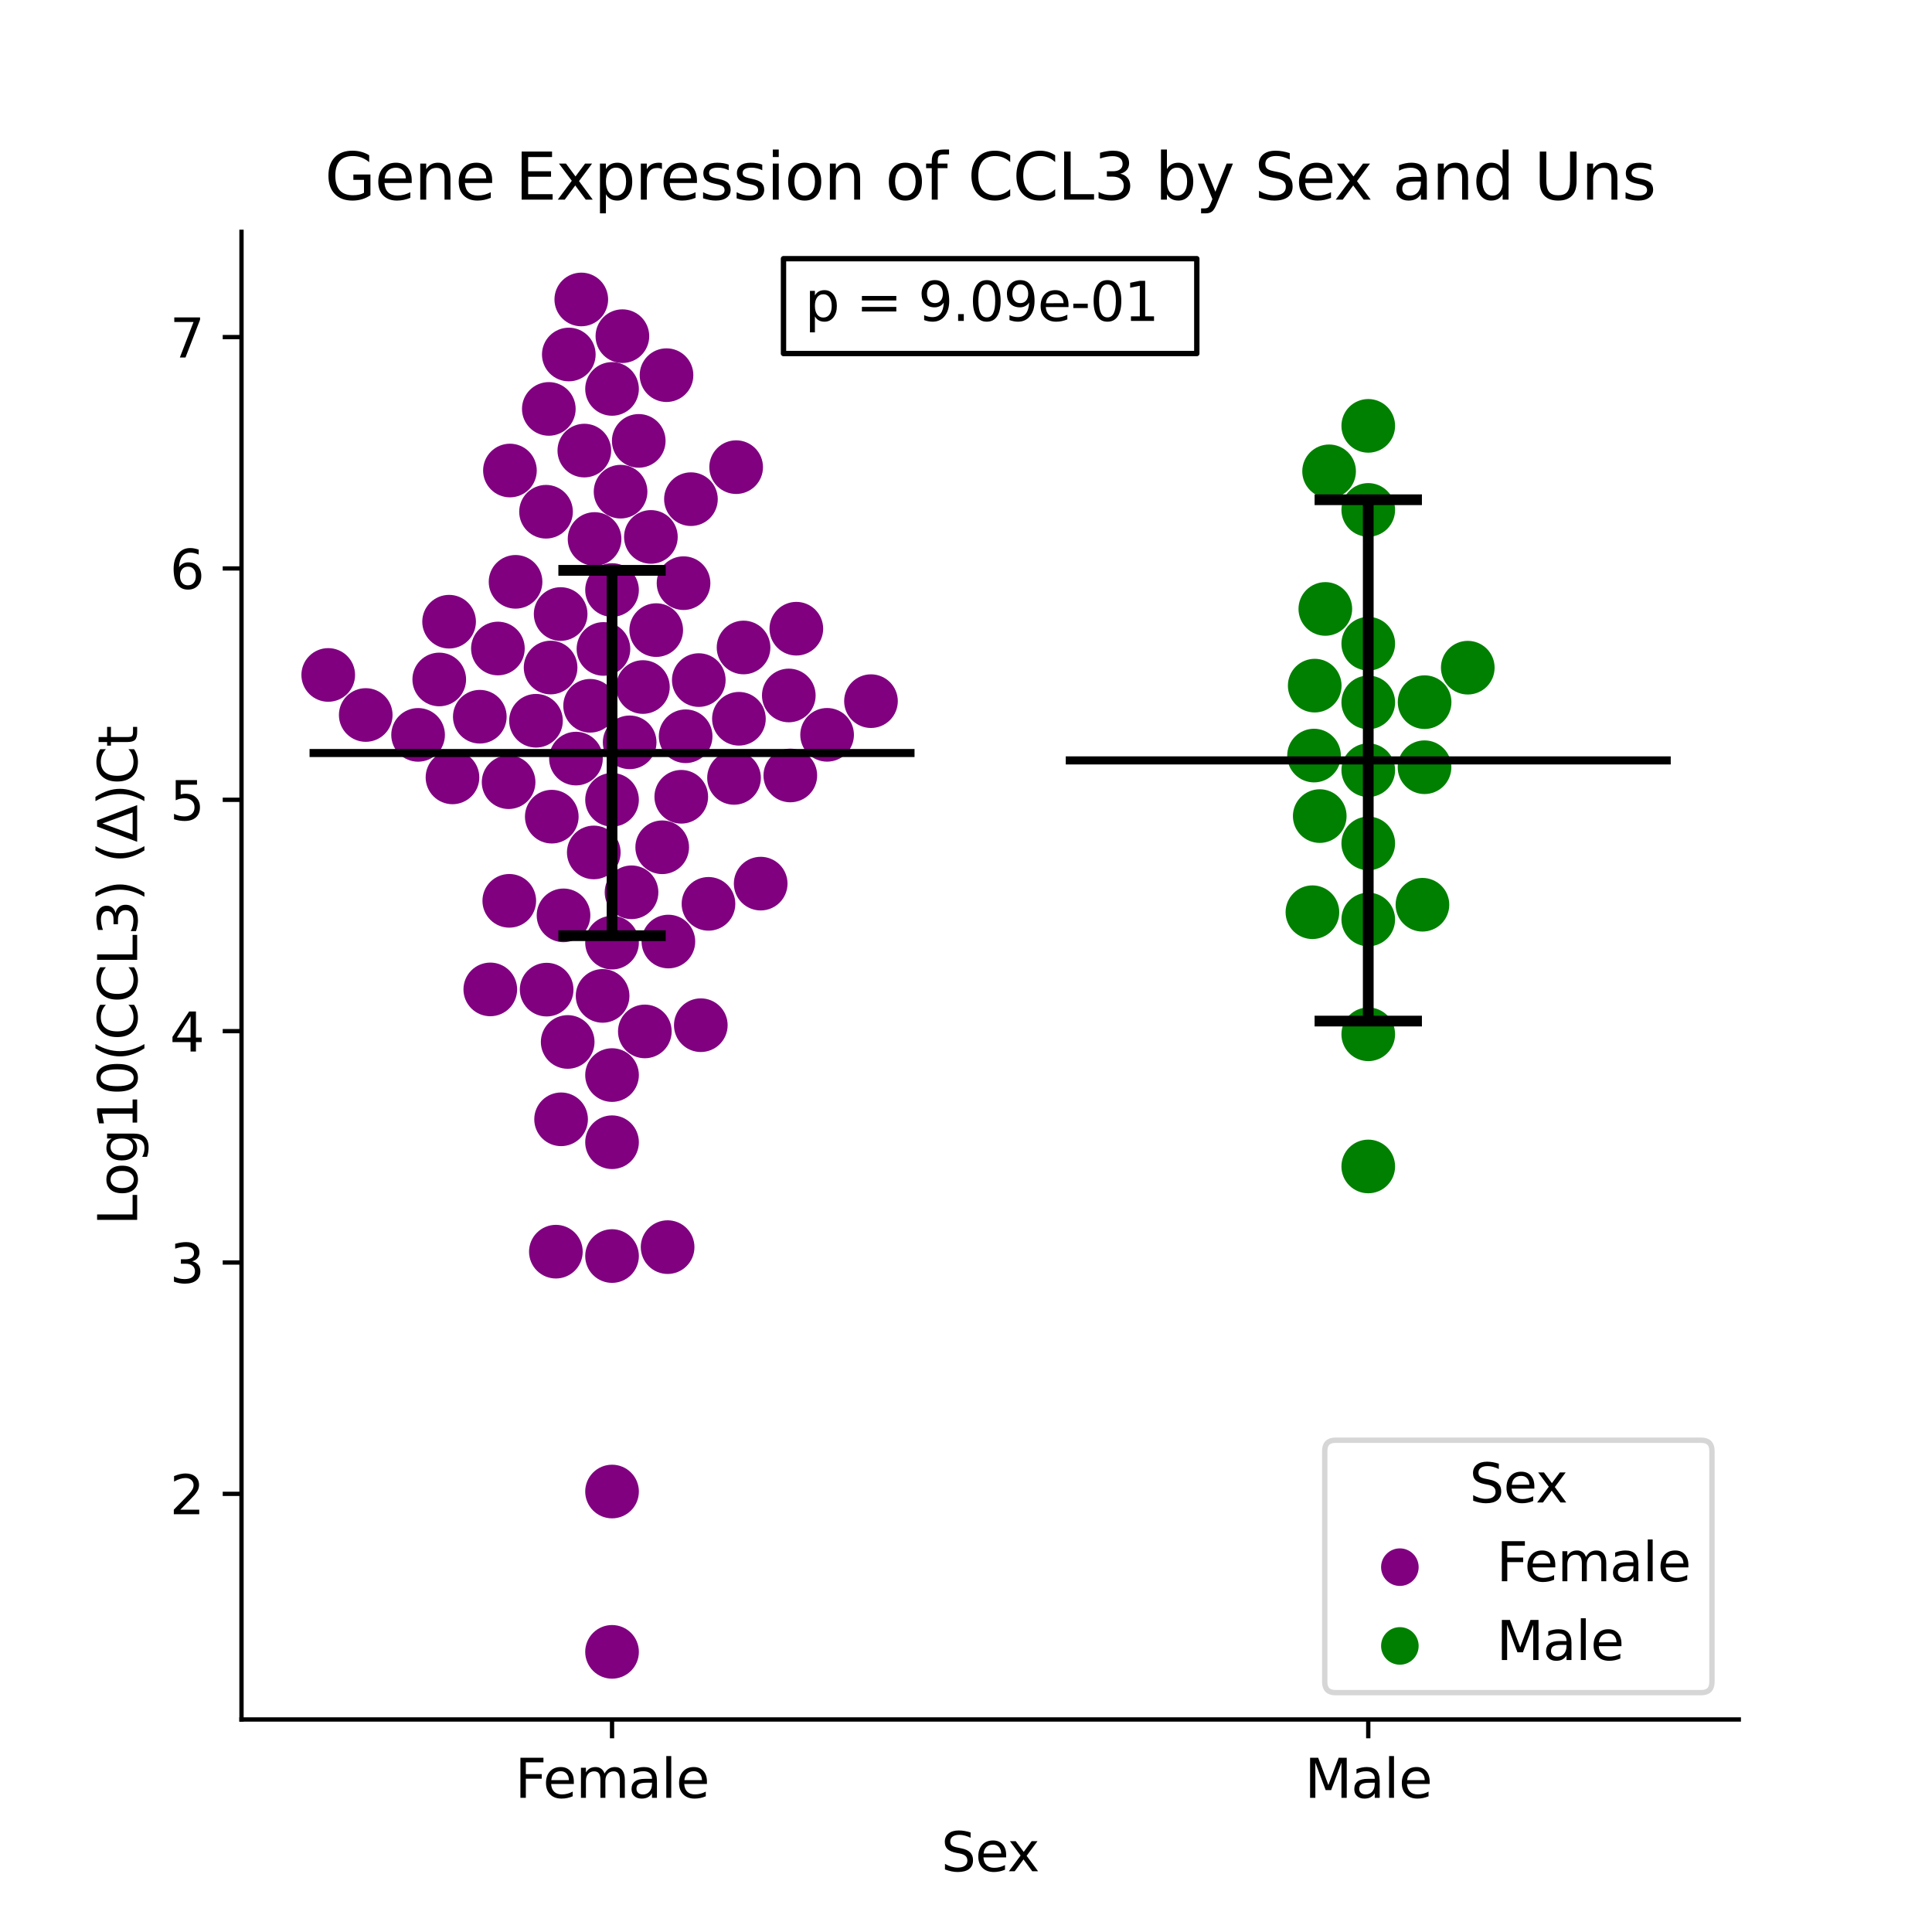 <?xml version="1.0" encoding="utf-8" standalone="no"?>
<!DOCTYPE svg PUBLIC "-//W3C//DTD SVG 1.1//EN"
  "http://www.w3.org/Graphics/SVG/1.1/DTD/svg11.dtd">
<svg xmlns:xlink="http://www.w3.org/1999/xlink" width="360pt" height="360pt" viewBox="0 0 360 360" xmlns="http://www.w3.org/2000/svg" version="1.1">
 <defs>
  <style type="text/css">*{stroke-linejoin: round; stroke-linecap: butt}</style>
 </defs>
 <g id="figure_1">
  <g id="patch_1">
   <path d="M 0 360 
L 360 360 
L 360 0 
L 0 0 
z
" style="fill: #ffffff"/>
  </g>
  <g id="axes_1">
   <g id="patch_2">
    <path d="M 45 320.4 
L 324 320.4 
L 324 43.2 
L 45 43.2 
z
" style="fill: #ffffff"/>
   </g>
   <g id="PathCollection_1">
    <defs>
     <path id="C0_0_34f9b9a4c6" d="M 0 5 
C 1.326 5 2.598 4.473 3.536 3.536 
C 4.473 2.598 5 1.326 5 -0 
C 5 -1.326 4.473 -2.598 3.536 -3.536 
C 2.598 -4.473 1.326 -5 0 -5 
C -1.326 -5 -2.598 -4.473 -3.536 -3.536 
C -4.473 -2.598 -5 -1.326 -5 0 
C -5 1.326 -4.473 2.598 -3.536 3.536 
C -2.598 4.473 -1.326 5 0 5 
z
"/>
    </defs>
    <g clip-path="url(#pa0dd0cb1a4)">
     <use xlink:href="#C0_0_34f9b9a4c6" x="126.945" y="148.468" style="fill: #800080"/>
    </g>
    <g clip-path="url(#pa0dd0cb1a4)">
     <use xlink:href="#C0_0_34f9b9a4c6" x="108.881" y="83.961" style="fill: #800080"/>
    </g>
    <g clip-path="url(#pa0dd0cb1a4)">
     <use xlink:href="#C0_0_34f9b9a4c6" x="110.79" y="100.435" style="fill: #800080"/>
    </g>
    <g clip-path="url(#pa0dd0cb1a4)">
     <use xlink:href="#C0_0_34f9b9a4c6" x="114.045" y="109.942" style="fill: #800080"/>
    </g>
    <g clip-path="url(#pa0dd0cb1a4)">
     <use xlink:href="#C0_0_34f9b9a4c6" x="117.329" y="138.325" style="fill: #800080"/>
    </g>
    <g clip-path="url(#pa0dd0cb1a4)">
     <use xlink:href="#C0_0_34f9b9a4c6" x="123.393" y="157.878" style="fill: #800080"/>
    </g>
    <g clip-path="url(#pa0dd0cb1a4)">
     <use xlink:href="#C0_0_34f9b9a4c6" x="120.156" y="192.192" style="fill: #800080"/>
    </g>
    <g clip-path="url(#pa0dd0cb1a4)">
     <use xlink:href="#C0_0_34f9b9a4c6" x="136.775" y="144.953" style="fill: #800080"/>
    </g>
    <g clip-path="url(#pa0dd0cb1a4)">
     <use xlink:href="#C0_0_34f9b9a4c6" x="114.045" y="234.046" style="fill: #800080"/>
    </g>
    <g clip-path="url(#pa0dd0cb1a4)">
     <use xlink:href="#C0_0_34f9b9a4c6" x="105.988" y="66.058" style="fill: #800080"/>
    </g>
    <g clip-path="url(#pa0dd0cb1a4)">
     <use xlink:href="#C0_0_34f9b9a4c6" x="95.019" y="87.677" style="fill: #800080"/>
    </g>
    <g clip-path="url(#pa0dd0cb1a4)">
     <use xlink:href="#C0_0_34f9b9a4c6" x="127.369" y="108.665" style="fill: #800080"/>
    </g>
    <g clip-path="url(#pa0dd0cb1a4)">
     <use xlink:href="#C0_0_34f9b9a4c6" x="154.119" y="136.925" style="fill: #800080"/>
    </g>
    <g clip-path="url(#pa0dd0cb1a4)">
     <use xlink:href="#C0_0_34f9b9a4c6" x="102.264" y="76.196" style="fill: #800080"/>
    </g>
    <g clip-path="url(#pa0dd0cb1a4)">
     <use xlink:href="#C0_0_34f9b9a4c6" x="84.313" y="144.856" style="fill: #800080"/>
    </g>
    <g clip-path="url(#pa0dd0cb1a4)">
     <use xlink:href="#C0_0_34f9b9a4c6" x="127.762" y="137.193" style="fill: #800080"/>
    </g>
    <g clip-path="url(#pa0dd0cb1a4)">
     <use xlink:href="#C0_0_34f9b9a4c6" x="137.687" y="133.931" style="fill: #800080"/>
    </g>
    <g clip-path="url(#pa0dd0cb1a4)">
     <use xlink:href="#C0_0_34f9b9a4c6" x="128.746" y="93.014" style="fill: #800080"/>
    </g>
    <g clip-path="url(#pa0dd0cb1a4)">
     <use xlink:href="#C0_0_34f9b9a4c6" x="148.386" y="117.15" style="fill: #800080"/>
    </g>
    <g clip-path="url(#pa0dd0cb1a4)">
     <use xlink:href="#C0_0_34f9b9a4c6" x="107.322" y="141.352" style="fill: #800080"/>
    </g>
    <g clip-path="url(#pa0dd0cb1a4)">
     <use xlink:href="#C0_0_34f9b9a4c6" x="96.068" y="108.417" style="fill: #800080"/>
    </g>
    <g clip-path="url(#pa0dd0cb1a4)">
     <use xlink:href="#C0_0_34f9b9a4c6" x="114.045" y="72.47" style="fill: #800080"/>
    </g>
    <g clip-path="url(#pa0dd0cb1a4)">
     <use xlink:href="#C0_0_34f9b9a4c6" x="122.277" y="117.411" style="fill: #800080"/>
    </g>
    <g clip-path="url(#pa0dd0cb1a4)">
     <use xlink:href="#C0_0_34f9b9a4c6" x="110.643" y="158.841" style="fill: #800080"/>
    </g>
    <g clip-path="url(#pa0dd0cb1a4)">
     <use xlink:href="#C0_0_34f9b9a4c6" x="114.045" y="175.649" style="fill: #800080"/>
    </g>
    <g clip-path="url(#pa0dd0cb1a4)">
     <use xlink:href="#C0_0_34f9b9a4c6" x="101.859" y="184.404" style="fill: #800080"/>
    </g>
    <g clip-path="url(#pa0dd0cb1a4)">
     <use xlink:href="#C0_0_34f9b9a4c6" x="77.905" y="136.934" style="fill: #800080"/>
    </g>
    <g clip-path="url(#pa0dd0cb1a4)">
     <use xlink:href="#C0_0_34f9b9a4c6" x="114.045" y="149.033" style="fill: #800080"/>
    </g>
    <g clip-path="url(#pa0dd0cb1a4)">
     <use xlink:href="#C0_0_34f9b9a4c6" x="114.045" y="307.8" style="fill: #800080"/>
    </g>
    <g clip-path="url(#pa0dd0cb1a4)">
     <use xlink:href="#C0_0_34f9b9a4c6" x="141.743" y="164.651" style="fill: #800080"/>
    </g>
    <g clip-path="url(#pa0dd0cb1a4)">
     <use xlink:href="#C0_0_34f9b9a4c6" x="146.981" y="129.591" style="fill: #800080"/>
    </g>
    <g clip-path="url(#pa0dd0cb1a4)">
     <use xlink:href="#C0_0_34f9b9a4c6" x="104.469" y="114.415" style="fill: #800080"/>
    </g>
    <g clip-path="url(#pa0dd0cb1a4)">
     <use xlink:href="#C0_0_34f9b9a4c6" x="94.897" y="167.856" style="fill: #800080"/>
    </g>
    <g clip-path="url(#pa0dd0cb1a4)">
     <use xlink:href="#C0_0_34f9b9a4c6" x="109.96" y="131.515" style="fill: #800080"/>
    </g>
    <g clip-path="url(#pa0dd0cb1a4)">
     <use xlink:href="#C0_0_34f9b9a4c6" x="130.585" y="191.03" style="fill: #800080"/>
    </g>
    <g clip-path="url(#pa0dd0cb1a4)">
     <use xlink:href="#C0_0_34f9b9a4c6" x="105.004" y="170.565" style="fill: #800080"/>
    </g>
    <g clip-path="url(#pa0dd0cb1a4)">
     <use xlink:href="#C0_0_34f9b9a4c6" x="114.045" y="212.838" style="fill: #800080"/>
    </g>
    <g clip-path="url(#pa0dd0cb1a4)">
     <use xlink:href="#C0_0_34f9b9a4c6" x="102.817" y="152.174" style="fill: #800080"/>
    </g>
    <g clip-path="url(#pa0dd0cb1a4)">
     <use xlink:href="#C0_0_34f9b9a4c6" x="114.045" y="200.324" style="fill: #800080"/>
    </g>
    <g clip-path="url(#pa0dd0cb1a4)">
     <use xlink:href="#C0_0_34f9b9a4c6" x="112.287" y="185.571" style="fill: #800080"/>
    </g>
    <g clip-path="url(#pa0dd0cb1a4)">
     <use xlink:href="#C0_0_34f9b9a4c6" x="104.551" y="208.567" style="fill: #800080"/>
    </g>
    <g clip-path="url(#pa0dd0cb1a4)">
     <use xlink:href="#C0_0_34f9b9a4c6" x="138.55" y="120.65" style="fill: #800080"/>
    </g>
    <g clip-path="url(#pa0dd0cb1a4)">
     <use xlink:href="#C0_0_34f9b9a4c6" x="91.359" y="184.363" style="fill: #800080"/>
    </g>
    <g clip-path="url(#pa0dd0cb1a4)">
     <use xlink:href="#C0_0_34f9b9a4c6" x="124.4" y="232.385" style="fill: #800080"/>
    </g>
    <g clip-path="url(#pa0dd0cb1a4)">
     <use xlink:href="#C0_0_34f9b9a4c6" x="117.676" y="166.266" style="fill: #800080"/>
    </g>
    <g clip-path="url(#pa0dd0cb1a4)">
     <use xlink:href="#C0_0_34f9b9a4c6" x="115.634" y="91.618" style="fill: #800080"/>
    </g>
    <g clip-path="url(#pa0dd0cb1a4)">
     <use xlink:href="#C0_0_34f9b9a4c6" x="114.045" y="277.925" style="fill: #800080"/>
    </g>
    <g clip-path="url(#pa0dd0cb1a4)">
     <use xlink:href="#C0_0_34f9b9a4c6" x="105.782" y="194.154" style="fill: #800080"/>
    </g>
    <g clip-path="url(#pa0dd0cb1a4)">
     <use xlink:href="#C0_0_34f9b9a4c6" x="61.162" y="125.767" style="fill: #800080"/>
    </g>
    <g clip-path="url(#pa0dd0cb1a4)">
     <use xlink:href="#C0_0_34f9b9a4c6" x="162.295" y="130.65" style="fill: #800080"/>
    </g>
    <g clip-path="url(#pa0dd0cb1a4)">
     <use xlink:href="#C0_0_34f9b9a4c6" x="130.209" y="126.724" style="fill: #800080"/>
    </g>
    <g clip-path="url(#pa0dd0cb1a4)">
     <use xlink:href="#C0_0_34f9b9a4c6" x="103.58" y="233.231" style="fill: #800080"/>
    </g>
    <g clip-path="url(#pa0dd0cb1a4)">
     <use xlink:href="#C0_0_34f9b9a4c6" x="147.264" y="144.499" style="fill: #800080"/>
    </g>
    <g clip-path="url(#pa0dd0cb1a4)">
     <use xlink:href="#C0_0_34f9b9a4c6" x="121.283" y="100.048" style="fill: #800080"/>
    </g>
    <g clip-path="url(#pa0dd0cb1a4)">
     <use xlink:href="#C0_0_34f9b9a4c6" x="92.778" y="120.841" style="fill: #800080"/>
    </g>
    <g clip-path="url(#pa0dd0cb1a4)">
     <use xlink:href="#C0_0_34f9b9a4c6" x="132.017" y="168.419" style="fill: #800080"/>
    </g>
    <g clip-path="url(#pa0dd0cb1a4)">
     <use xlink:href="#C0_0_34f9b9a4c6" x="115.974" y="62.641" style="fill: #800080"/>
    </g>
    <g clip-path="url(#pa0dd0cb1a4)">
     <use xlink:href="#C0_0_34f9b9a4c6" x="108.315" y="55.8" style="fill: #800080"/>
    </g>
    <g clip-path="url(#pa0dd0cb1a4)">
     <use xlink:href="#C0_0_34f9b9a4c6" x="89.406" y="133.55" style="fill: #800080"/>
    </g>
    <g clip-path="url(#pa0dd0cb1a4)">
     <use xlink:href="#C0_0_34f9b9a4c6" x="137.172" y="87.047" style="fill: #800080"/>
    </g>
    <g clip-path="url(#pa0dd0cb1a4)">
     <use xlink:href="#C0_0_34f9b9a4c6" x="68.152" y="133.23" style="fill: #800080"/>
    </g>
    <g clip-path="url(#pa0dd0cb1a4)">
     <use xlink:href="#C0_0_34f9b9a4c6" x="119.021" y="82.152" style="fill: #800080"/>
    </g>
    <g clip-path="url(#pa0dd0cb1a4)">
     <use xlink:href="#C0_0_34f9b9a4c6" x="99.876" y="134.302" style="fill: #800080"/>
    </g>
    <g clip-path="url(#pa0dd0cb1a4)">
     <use xlink:href="#C0_0_34f9b9a4c6" x="102.596" y="124.386" style="fill: #800080"/>
    </g>
    <g clip-path="url(#pa0dd0cb1a4)">
     <use xlink:href="#C0_0_34f9b9a4c6" x="112.445" y="120.919" style="fill: #800080"/>
    </g>
    <g clip-path="url(#pa0dd0cb1a4)">
     <use xlink:href="#C0_0_34f9b9a4c6" x="119.798" y="128.02" style="fill: #800080"/>
    </g>
    <g clip-path="url(#pa0dd0cb1a4)">
     <use xlink:href="#C0_0_34f9b9a4c6" x="101.746" y="95.356" style="fill: #800080"/>
    </g>
    <g clip-path="url(#pa0dd0cb1a4)">
     <use xlink:href="#C0_0_34f9b9a4c6" x="124.195" y="69.907" style="fill: #800080"/>
    </g>
    <g clip-path="url(#pa0dd0cb1a4)">
     <use xlink:href="#C0_0_34f9b9a4c6" x="94.771" y="145.749" style="fill: #800080"/>
    </g>
    <g clip-path="url(#pa0dd0cb1a4)">
     <use xlink:href="#C0_0_34f9b9a4c6" x="83.682" y="115.845" style="fill: #800080"/>
    </g>
    <g clip-path="url(#pa0dd0cb1a4)">
     <use xlink:href="#C0_0_34f9b9a4c6" x="81.847" y="126.609" style="fill: #800080"/>
    </g>
    <g clip-path="url(#pa0dd0cb1a4)">
     <use xlink:href="#C0_0_34f9b9a4c6" x="124.543" y="175.443" style="fill: #800080"/>
    </g>
   </g>
   <g id="PathCollection_2">
    <defs>
     <path id="C1_0_1e16fb2ccd" d="M 0 5 
C 1.326 5 2.598 4.473 3.536 3.536 
C 4.473 2.598 5 1.326 5 -0 
C 5 -1.326 4.473 -2.598 3.536 -3.536 
C 2.598 -4.473 1.326 -5 0 -5 
C -1.326 -5 -2.598 -4.473 -3.536 -3.536 
C -4.473 -2.598 -5 -1.326 -5 0 
C -5 1.326 -4.473 2.598 -3.536 3.536 
C -2.598 4.473 -1.326 5 0 5 
z
"/>
    </defs>
    <g clip-path="url(#pa0dd0cb1a4)">
     <use xlink:href="#C1_0_1e16fb2ccd" x="254.955" y="79.354" style="fill: #008000"/>
    </g>
    <g clip-path="url(#pa0dd0cb1a4)">
     <use xlink:href="#C1_0_1e16fb2ccd" x="254.955" y="130.883" style="fill: #008000"/>
    </g>
    <g clip-path="url(#pa0dd0cb1a4)">
     <use xlink:href="#C1_0_1e16fb2ccd" x="254.955" y="192.726" style="fill: #008000"/>
    </g>
    <g clip-path="url(#pa0dd0cb1a4)">
     <use xlink:href="#C1_0_1e16fb2ccd" x="246.956" y="113.468" style="fill: #008000"/>
    </g>
    <g clip-path="url(#pa0dd0cb1a4)">
     <use xlink:href="#C1_0_1e16fb2ccd" x="247.658" y="87.826" style="fill: #008000"/>
    </g>
    <g clip-path="url(#pa0dd0cb1a4)">
     <use xlink:href="#C1_0_1e16fb2ccd" x="254.955" y="171.332" style="fill: #008000"/>
    </g>
    <g clip-path="url(#pa0dd0cb1a4)">
     <use xlink:href="#C1_0_1e16fb2ccd" x="244.551" y="169.979" style="fill: #008000"/>
    </g>
    <g clip-path="url(#pa0dd0cb1a4)">
     <use xlink:href="#C1_0_1e16fb2ccd" x="273.5" y="124.414" style="fill: #008000"/>
    </g>
    <g clip-path="url(#pa0dd0cb1a4)">
     <use xlink:href="#C1_0_1e16fb2ccd" x="244.851" y="140.791" style="fill: #008000"/>
    </g>
    <g clip-path="url(#pa0dd0cb1a4)">
     <use xlink:href="#C1_0_1e16fb2ccd" x="254.955" y="157.158" style="fill: #008000"/>
    </g>
    <g clip-path="url(#pa0dd0cb1a4)">
     <use xlink:href="#C1_0_1e16fb2ccd" x="244.98" y="127.759" style="fill: #008000"/>
    </g>
    <g clip-path="url(#pa0dd0cb1a4)">
     <use xlink:href="#C1_0_1e16fb2ccd" x="254.955" y="217.353" style="fill: #008000"/>
    </g>
    <g clip-path="url(#pa0dd0cb1a4)">
     <use xlink:href="#C1_0_1e16fb2ccd" x="265.051" y="168.587" style="fill: #008000"/>
    </g>
    <g clip-path="url(#pa0dd0cb1a4)">
     <use xlink:href="#C1_0_1e16fb2ccd" x="254.955" y="143.512" style="fill: #008000"/>
    </g>
    <g clip-path="url(#pa0dd0cb1a4)">
     <use xlink:href="#C1_0_1e16fb2ccd" x="245.917" y="152.067" style="fill: #008000"/>
    </g>
    <g clip-path="url(#pa0dd0cb1a4)">
     <use xlink:href="#C1_0_1e16fb2ccd" x="254.955" y="119.946" style="fill: #008000"/>
    </g>
    <g clip-path="url(#pa0dd0cb1a4)">
     <use xlink:href="#C1_0_1e16fb2ccd" x="254.955" y="95.017" style="fill: #008000"/>
    </g>
    <g clip-path="url(#pa0dd0cb1a4)">
     <use xlink:href="#C1_0_1e16fb2ccd" x="265.454" y="130.839" style="fill: #008000"/>
    </g>
    <g clip-path="url(#pa0dd0cb1a4)">
     <use xlink:href="#C1_0_1e16fb2ccd" x="265.439" y="142.963" style="fill: #008000"/>
    </g>
   </g>
   <g id="PathCollection_3"/>
   <g id="PathCollection_4"/>
   <g id="matplotlib.axis_1">
    <g id="xtick_1">
     <g id="line2d_1">
      <defs>
       <path id="m050fe3a02f" d="M 0 0 
L 0 3.5 
" style="stroke: #000000; stroke-width: 0.8"/>
      </defs>
      <g>
       <use xlink:href="#m050fe3a02f" x="114.045" y="320.4" style="stroke: #000000; stroke-width: 0.8"/>
      </g>
     </g>
     <g id="text_1">
      <!-- Female -->
      <g transform="translate(95.968 334.998) scale(0.1 -0.1)">
       <defs>
        <path id="DejaVuSans-46" d="M 628 4666 
L 3309 4666 
L 3309 4134 
L 1259 4134 
L 1259 2759 
L 3109 2759 
L 3109 2228 
L 1259 2228 
L 1259 0 
L 628 0 
L 628 4666 
z
" transform="scale(0.016)"/>
        <path id="DejaVuSans-65" d="M 3597 1894 
L 3597 1613 
L 953 1613 
Q 991 1019 1311 708 
Q 1631 397 2203 397 
Q 2534 397 2845 478 
Q 3156 559 3463 722 
L 3463 178 
Q 3153 47 2828 -22 
Q 2503 -91 2169 -91 
Q 1331 -91 842 396 
Q 353 884 353 1716 
Q 353 2575 817 3079 
Q 1281 3584 2069 3584 
Q 2775 3584 3186 3129 
Q 3597 2675 3597 1894 
z
M 3022 2063 
Q 3016 2534 2758 2815 
Q 2500 3097 2075 3097 
Q 1594 3097 1305 2825 
Q 1016 2553 972 2059 
L 3022 2063 
z
" transform="scale(0.016)"/>
        <path id="DejaVuSans-6d" d="M 3328 2828 
Q 3544 3216 3844 3400 
Q 4144 3584 4550 3584 
Q 5097 3584 5394 3201 
Q 5691 2819 5691 2113 
L 5691 0 
L 5113 0 
L 5113 2094 
Q 5113 2597 4934 2840 
Q 4756 3084 4391 3084 
Q 3944 3084 3684 2787 
Q 3425 2491 3425 1978 
L 3425 0 
L 2847 0 
L 2847 2094 
Q 2847 2600 2669 2842 
Q 2491 3084 2119 3084 
Q 1678 3084 1418 2786 
Q 1159 2488 1159 1978 
L 1159 0 
L 581 0 
L 581 3500 
L 1159 3500 
L 1159 2956 
Q 1356 3278 1631 3431 
Q 1906 3584 2284 3584 
Q 2666 3584 2933 3390 
Q 3200 3197 3328 2828 
z
" transform="scale(0.016)"/>
        <path id="DejaVuSans-61" d="M 2194 1759 
Q 1497 1759 1228 1600 
Q 959 1441 959 1056 
Q 959 750 1161 570 
Q 1363 391 1709 391 
Q 2188 391 2477 730 
Q 2766 1069 2766 1631 
L 2766 1759 
L 2194 1759 
z
M 3341 1997 
L 3341 0 
L 2766 0 
L 2766 531 
Q 2569 213 2275 61 
Q 1981 -91 1556 -91 
Q 1019 -91 701 211 
Q 384 513 384 1019 
Q 384 1609 779 1909 
Q 1175 2209 1959 2209 
L 2766 2209 
L 2766 2266 
Q 2766 2663 2505 2880 
Q 2244 3097 1772 3097 
Q 1472 3097 1187 3025 
Q 903 2953 641 2809 
L 641 3341 
Q 956 3463 1253 3523 
Q 1550 3584 1831 3584 
Q 2591 3584 2966 3190 
Q 3341 2797 3341 1997 
z
" transform="scale(0.016)"/>
        <path id="DejaVuSans-6c" d="M 603 4863 
L 1178 4863 
L 1178 0 
L 603 0 
L 603 4863 
z
" transform="scale(0.016)"/>
       </defs>
       <use xlink:href="#DejaVuSans-46"/>
       <use xlink:href="#DejaVuSans-65" x="52.02"/>
       <use xlink:href="#DejaVuSans-6d" x="113.543"/>
       <use xlink:href="#DejaVuSans-61" x="210.955"/>
       <use xlink:href="#DejaVuSans-6c" x="272.234"/>
       <use xlink:href="#DejaVuSans-65" x="300.018"/>
      </g>
     </g>
    </g>
    <g id="xtick_2">
     <g id="line2d_2">
      <g>
       <use xlink:href="#m050fe3a02f" x="254.955" y="320.4" style="stroke: #000000; stroke-width: 0.8"/>
      </g>
     </g>
     <g id="text_2">
      <!-- Male -->
      <g transform="translate(243.111 334.998) scale(0.1 -0.1)">
       <defs>
        <path id="DejaVuSans-4d" d="M 628 4666 
L 1569 4666 
L 2759 1491 
L 3956 4666 
L 4897 4666 
L 4897 0 
L 4281 0 
L 4281 4097 
L 3078 897 
L 2444 897 
L 1241 4097 
L 1241 0 
L 628 0 
L 628 4666 
z
" transform="scale(0.016)"/>
       </defs>
       <use xlink:href="#DejaVuSans-4d"/>
       <use xlink:href="#DejaVuSans-61" x="86.279"/>
       <use xlink:href="#DejaVuSans-6c" x="147.559"/>
       <use xlink:href="#DejaVuSans-65" x="175.342"/>
      </g>
     </g>
    </g>
    <g id="text_3">
     <!-- Sex -->
     <g transform="translate(175.377 348.677) scale(0.1 -0.1)">
      <defs>
       <path id="DejaVuSans-53" d="M 3425 4513 
L 3425 3897 
Q 3066 4069 2747 4153 
Q 2428 4238 2131 4238 
Q 1616 4238 1336 4038 
Q 1056 3838 1056 3469 
Q 1056 3159 1242 3001 
Q 1428 2844 1947 2747 
L 2328 2669 
Q 3034 2534 3370 2195 
Q 3706 1856 3706 1288 
Q 3706 609 3251 259 
Q 2797 -91 1919 -91 
Q 1588 -91 1214 -16 
Q 841 59 441 206 
L 441 856 
Q 825 641 1194 531 
Q 1563 422 1919 422 
Q 2459 422 2753 634 
Q 3047 847 3047 1241 
Q 3047 1584 2836 1778 
Q 2625 1972 2144 2069 
L 1759 2144 
Q 1053 2284 737 2584 
Q 422 2884 422 3419 
Q 422 4038 858 4394 
Q 1294 4750 2059 4750 
Q 2388 4750 2728 4690 
Q 3069 4631 3425 4513 
z
" transform="scale(0.016)"/>
       <path id="DejaVuSans-78" d="M 3513 3500 
L 2247 1797 
L 3578 0 
L 2900 0 
L 1881 1375 
L 863 0 
L 184 0 
L 1544 1831 
L 300 3500 
L 978 3500 
L 1906 2253 
L 2834 3500 
L 3513 3500 
z
" transform="scale(0.016)"/>
      </defs>
      <use xlink:href="#DejaVuSans-53"/>
      <use xlink:href="#DejaVuSans-65" x="63.477"/>
      <use xlink:href="#DejaVuSans-78" x="123.25"/>
     </g>
    </g>
   </g>
   <g id="matplotlib.axis_2">
    <g id="ytick_1">
     <g id="line2d_3">
      <defs>
       <path id="m563340c6e3" d="M 0 0 
L -3.5 0 
" style="stroke: #000000; stroke-width: 0.8"/>
      </defs>
      <g>
       <use xlink:href="#m563340c6e3" x="45" y="278.358" style="stroke: #000000; stroke-width: 0.8"/>
      </g>
     </g>
     <g id="text_4">
      <!-- 2 -->
      <g transform="translate(31.637 282.157) scale(0.1 -0.1)">
       <defs>
        <path id="DejaVuSans-32" d="M 1228 531 
L 3431 531 
L 3431 0 
L 469 0 
L 469 531 
Q 828 903 1448 1529 
Q 2069 2156 2228 2338 
Q 2531 2678 2651 2914 
Q 2772 3150 2772 3378 
Q 2772 3750 2511 3984 
Q 2250 4219 1831 4219 
Q 1534 4219 1204 4116 
Q 875 4013 500 3803 
L 500 4441 
Q 881 4594 1212 4672 
Q 1544 4750 1819 4750 
Q 2544 4750 2975 4387 
Q 3406 4025 3406 3419 
Q 3406 3131 3298 2873 
Q 3191 2616 2906 2266 
Q 2828 2175 2409 1742 
Q 1991 1309 1228 531 
z
" transform="scale(0.016)"/>
       </defs>
       <use xlink:href="#DejaVuSans-32"/>
      </g>
     </g>
    </g>
    <g id="ytick_2">
     <g id="line2d_4">
      <g>
       <use xlink:href="#m563340c6e3" x="45" y="235.249" style="stroke: #000000; stroke-width: 0.8"/>
      </g>
     </g>
     <g id="text_5">
      <!-- 3 -->
      <g transform="translate(31.637 239.048) scale(0.1 -0.1)">
       <defs>
        <path id="DejaVuSans-33" d="M 2597 2516 
Q 3050 2419 3304 2112 
Q 3559 1806 3559 1356 
Q 3559 666 3084 287 
Q 2609 -91 1734 -91 
Q 1441 -91 1130 -33 
Q 819 25 488 141 
L 488 750 
Q 750 597 1062 519 
Q 1375 441 1716 441 
Q 2309 441 2620 675 
Q 2931 909 2931 1356 
Q 2931 1769 2642 2001 
Q 2353 2234 1838 2234 
L 1294 2234 
L 1294 2753 
L 1863 2753 
Q 2328 2753 2575 2939 
Q 2822 3125 2822 3475 
Q 2822 3834 2567 4026 
Q 2313 4219 1838 4219 
Q 1578 4219 1281 4162 
Q 984 4106 628 3988 
L 628 4550 
Q 988 4650 1302 4700 
Q 1616 4750 1894 4750 
Q 2613 4750 3031 4423 
Q 3450 4097 3450 3541 
Q 3450 3153 3228 2886 
Q 3006 2619 2597 2516 
z
" transform="scale(0.016)"/>
       </defs>
       <use xlink:href="#DejaVuSans-33"/>
      </g>
     </g>
    </g>
    <g id="ytick_3">
     <g id="line2d_5">
      <g>
       <use xlink:href="#m563340c6e3" x="45" y="192.14" style="stroke: #000000; stroke-width: 0.8"/>
      </g>
     </g>
     <g id="text_6">
      <!-- 4 -->
      <g transform="translate(31.637 195.939) scale(0.1 -0.1)">
       <defs>
        <path id="DejaVuSans-34" d="M 2419 4116 
L 825 1625 
L 2419 1625 
L 2419 4116 
z
M 2253 4666 
L 3047 4666 
L 3047 1625 
L 3713 1625 
L 3713 1100 
L 3047 1100 
L 3047 0 
L 2419 0 
L 2419 1100 
L 313 1100 
L 313 1709 
L 2253 4666 
z
" transform="scale(0.016)"/>
       </defs>
       <use xlink:href="#DejaVuSans-34"/>
      </g>
     </g>
    </g>
    <g id="ytick_4">
     <g id="line2d_6">
      <g>
       <use xlink:href="#m563340c6e3" x="45" y="149.031" style="stroke: #000000; stroke-width: 0.8"/>
      </g>
     </g>
     <g id="text_7">
      <!-- 5 -->
      <g transform="translate(31.637 152.831) scale(0.1 -0.1)">
       <defs>
        <path id="DejaVuSans-35" d="M 691 4666 
L 3169 4666 
L 3169 4134 
L 1269 4134 
L 1269 2991 
Q 1406 3038 1543 3061 
Q 1681 3084 1819 3084 
Q 2600 3084 3056 2656 
Q 3513 2228 3513 1497 
Q 3513 744 3044 326 
Q 2575 -91 1722 -91 
Q 1428 -91 1123 -41 
Q 819 9 494 109 
L 494 744 
Q 775 591 1075 516 
Q 1375 441 1709 441 
Q 2250 441 2565 725 
Q 2881 1009 2881 1497 
Q 2881 1984 2565 2268 
Q 2250 2553 1709 2553 
Q 1456 2553 1204 2497 
Q 953 2441 691 2322 
L 691 4666 
z
" transform="scale(0.016)"/>
       </defs>
       <use xlink:href="#DejaVuSans-35"/>
      </g>
     </g>
    </g>
    <g id="ytick_5">
     <g id="line2d_7">
      <g>
       <use xlink:href="#m563340c6e3" x="45" y="105.923" style="stroke: #000000; stroke-width: 0.8"/>
      </g>
     </g>
     <g id="text_8">
      <!-- 6 -->
      <g transform="translate(31.637 109.722) scale(0.1 -0.1)">
       <defs>
        <path id="DejaVuSans-36" d="M 2113 2584 
Q 1688 2584 1439 2293 
Q 1191 2003 1191 1497 
Q 1191 994 1439 701 
Q 1688 409 2113 409 
Q 2538 409 2786 701 
Q 3034 994 3034 1497 
Q 3034 2003 2786 2293 
Q 2538 2584 2113 2584 
z
M 3366 4563 
L 3366 3988 
Q 3128 4100 2886 4159 
Q 2644 4219 2406 4219 
Q 1781 4219 1451 3797 
Q 1122 3375 1075 2522 
Q 1259 2794 1537 2939 
Q 1816 3084 2150 3084 
Q 2853 3084 3261 2657 
Q 3669 2231 3669 1497 
Q 3669 778 3244 343 
Q 2819 -91 2113 -91 
Q 1303 -91 875 529 
Q 447 1150 447 2328 
Q 447 3434 972 4092 
Q 1497 4750 2381 4750 
Q 2619 4750 2861 4703 
Q 3103 4656 3366 4563 
z
" transform="scale(0.016)"/>
       </defs>
       <use xlink:href="#DejaVuSans-36"/>
      </g>
     </g>
    </g>
    <g id="ytick_6">
     <g id="line2d_8">
      <g>
       <use xlink:href="#m563340c6e3" x="45" y="62.814" style="stroke: #000000; stroke-width: 0.8"/>
      </g>
     </g>
     <g id="text_9">
      <!-- 7 -->
      <g transform="translate(31.637 66.613) scale(0.1 -0.1)">
       <defs>
        <path id="DejaVuSans-37" d="M 525 4666 
L 3525 4666 
L 3525 4397 
L 1831 0 
L 1172 0 
L 2766 4134 
L 525 4134 
L 525 4666 
z
" transform="scale(0.016)"/>
       </defs>
       <use xlink:href="#DejaVuSans-37"/>
      </g>
     </g>
    </g>
    <g id="text_10">
     <!-- Log10(CCL3) (Δ)Ct -->
     <g transform="translate(25.558 228.309) rotate(-90) scale(0.1 -0.1)">
      <defs>
       <path id="DejaVuSans-4c" d="M 628 4666 
L 1259 4666 
L 1259 531 
L 3531 531 
L 3531 0 
L 628 0 
L 628 4666 
z
" transform="scale(0.016)"/>
       <path id="DejaVuSans-6f" d="M 1959 3097 
Q 1497 3097 1228 2736 
Q 959 2375 959 1747 
Q 959 1119 1226 758 
Q 1494 397 1959 397 
Q 2419 397 2687 759 
Q 2956 1122 2956 1747 
Q 2956 2369 2687 2733 
Q 2419 3097 1959 3097 
z
M 1959 3584 
Q 2709 3584 3137 3096 
Q 3566 2609 3566 1747 
Q 3566 888 3137 398 
Q 2709 -91 1959 -91 
Q 1206 -91 779 398 
Q 353 888 353 1747 
Q 353 2609 779 3096 
Q 1206 3584 1959 3584 
z
" transform="scale(0.016)"/>
       <path id="DejaVuSans-67" d="M 2906 1791 
Q 2906 2416 2648 2759 
Q 2391 3103 1925 3103 
Q 1463 3103 1205 2759 
Q 947 2416 947 1791 
Q 947 1169 1205 825 
Q 1463 481 1925 481 
Q 2391 481 2648 825 
Q 2906 1169 2906 1791 
z
M 3481 434 
Q 3481 -459 3084 -895 
Q 2688 -1331 1869 -1331 
Q 1566 -1331 1297 -1286 
Q 1028 -1241 775 -1147 
L 775 -588 
Q 1028 -725 1275 -790 
Q 1522 -856 1778 -856 
Q 2344 -856 2625 -561 
Q 2906 -266 2906 331 
L 2906 616 
Q 2728 306 2450 153 
Q 2172 0 1784 0 
Q 1141 0 747 490 
Q 353 981 353 1791 
Q 353 2603 747 3093 
Q 1141 3584 1784 3584 
Q 2172 3584 2450 3431 
Q 2728 3278 2906 2969 
L 2906 3500 
L 3481 3500 
L 3481 434 
z
" transform="scale(0.016)"/>
       <path id="DejaVuSans-31" d="M 794 531 
L 1825 531 
L 1825 4091 
L 703 3866 
L 703 4441 
L 1819 4666 
L 2450 4666 
L 2450 531 
L 3481 531 
L 3481 0 
L 794 0 
L 794 531 
z
" transform="scale(0.016)"/>
       <path id="DejaVuSans-30" d="M 2034 4250 
Q 1547 4250 1301 3770 
Q 1056 3291 1056 2328 
Q 1056 1369 1301 889 
Q 1547 409 2034 409 
Q 2525 409 2770 889 
Q 3016 1369 3016 2328 
Q 3016 3291 2770 3770 
Q 2525 4250 2034 4250 
z
M 2034 4750 
Q 2819 4750 3233 4129 
Q 3647 3509 3647 2328 
Q 3647 1150 3233 529 
Q 2819 -91 2034 -91 
Q 1250 -91 836 529 
Q 422 1150 422 2328 
Q 422 3509 836 4129 
Q 1250 4750 2034 4750 
z
" transform="scale(0.016)"/>
       <path id="DejaVuSans-28" d="M 1984 4856 
Q 1566 4138 1362 3434 
Q 1159 2731 1159 2009 
Q 1159 1288 1364 580 
Q 1569 -128 1984 -844 
L 1484 -844 
Q 1016 -109 783 600 
Q 550 1309 550 2009 
Q 550 2706 781 3412 
Q 1013 4119 1484 4856 
L 1984 4856 
z
" transform="scale(0.016)"/>
       <path id="DejaVuSans-43" d="M 4122 4306 
L 4122 3641 
Q 3803 3938 3442 4084 
Q 3081 4231 2675 4231 
Q 1875 4231 1450 3742 
Q 1025 3253 1025 2328 
Q 1025 1406 1450 917 
Q 1875 428 2675 428 
Q 3081 428 3442 575 
Q 3803 722 4122 1019 
L 4122 359 
Q 3791 134 3420 21 
Q 3050 -91 2638 -91 
Q 1578 -91 968 557 
Q 359 1206 359 2328 
Q 359 3453 968 4101 
Q 1578 4750 2638 4750 
Q 3056 4750 3426 4639 
Q 3797 4528 4122 4306 
z
" transform="scale(0.016)"/>
       <path id="DejaVuSans-29" d="M 513 4856 
L 1013 4856 
Q 1481 4119 1714 3412 
Q 1947 2706 1947 2009 
Q 1947 1309 1714 600 
Q 1481 -109 1013 -844 
L 513 -844 
Q 928 -128 1133 580 
Q 1338 1288 1338 2009 
Q 1338 2731 1133 3434 
Q 928 4138 513 4856 
z
" transform="scale(0.016)"/>
       <path id="DejaVuSans-20" transform="scale(0.016)"/>
       <path id="DejaVuSans-394" d="M 2188 4044 
L 906 525 
L 3472 525 
L 2188 4044 
z
M 50 0 
L 1831 4666 
L 2547 4666 
L 4325 0 
L 50 0 
z
" transform="scale(0.016)"/>
       <path id="DejaVuSans-74" d="M 1172 4494 
L 1172 3500 
L 2356 3500 
L 2356 3053 
L 1172 3053 
L 1172 1153 
Q 1172 725 1289 603 
Q 1406 481 1766 481 
L 2356 481 
L 2356 0 
L 1766 0 
Q 1100 0 847 248 
Q 594 497 594 1153 
L 594 3053 
L 172 3053 
L 172 3500 
L 594 3500 
L 594 4494 
L 1172 4494 
z
" transform="scale(0.016)"/>
      </defs>
      <use xlink:href="#DejaVuSans-4c"/>
      <use xlink:href="#DejaVuSans-6f" x="53.963"/>
      <use xlink:href="#DejaVuSans-67" x="115.145"/>
      <use xlink:href="#DejaVuSans-31" x="178.621"/>
      <use xlink:href="#DejaVuSans-30" x="242.244"/>
      <use xlink:href="#DejaVuSans-28" x="305.867"/>
      <use xlink:href="#DejaVuSans-43" x="344.881"/>
      <use xlink:href="#DejaVuSans-43" x="414.705"/>
      <use xlink:href="#DejaVuSans-4c" x="484.529"/>
      <use xlink:href="#DejaVuSans-33" x="540.242"/>
      <use xlink:href="#DejaVuSans-29" x="603.865"/>
      <use xlink:href="#DejaVuSans-20" x="642.879"/>
      <use xlink:href="#DejaVuSans-28" x="674.666"/>
      <use xlink:href="#DejaVuSans-394" x="713.68"/>
      <use xlink:href="#DejaVuSans-29" x="782.088"/>
      <use xlink:href="#DejaVuSans-43" x="821.102"/>
      <use xlink:href="#DejaVuSans-74" x="890.926"/>
     </g>
    </g>
   </g>
   <g id="LineCollection_1">
    <path d="M 114.045 174.35 
L 114.045 106.278 
" clip-path="url(#pa0dd0cb1a4)" style="fill: none; stroke: #000000; stroke-width: 2"/>
   </g>
   <g id="line2d_9">
    <defs>
     <path id="m3e649a0b01" d="M 10 0 
L -10 -0 
" style="stroke: #000000; stroke-width: 2"/>
    </defs>
    <g clip-path="url(#pa0dd0cb1a4)">
     <use xlink:href="#m3e649a0b01" x="114.045" y="174.35" style="stroke: #000000; stroke-width: 2"/>
    </g>
   </g>
   <g id="line2d_10">
    <g clip-path="url(#pa0dd0cb1a4)">
     <use xlink:href="#m3e649a0b01" x="114.045" y="106.278" style="stroke: #000000; stroke-width: 2"/>
    </g>
   </g>
   <g id="LineCollection_2">
    <path d="M 254.955 190.263 
L 254.955 93.119 
" clip-path="url(#pa0dd0cb1a4)" style="fill: none; stroke: #000000; stroke-width: 2"/>
   </g>
   <g id="line2d_11">
    <g clip-path="url(#pa0dd0cb1a4)">
     <use xlink:href="#m3e649a0b01" x="254.955" y="190.263" style="stroke: #000000; stroke-width: 2"/>
    </g>
   </g>
   <g id="line2d_12">
    <g clip-path="url(#pa0dd0cb1a4)">
     <use xlink:href="#m3e649a0b01" x="254.955" y="93.119" style="stroke: #000000; stroke-width: 2"/>
    </g>
   </g>
   <g id="LineCollection_3">
    <path d="M 57.682 140.314 
L 170.409 140.314 
" clip-path="url(#pa0dd0cb1a4)" style="fill: none; stroke: #000000; stroke-width: 1.5"/>
   </g>
   <g id="LineCollection_4">
    <path d="M 198.591 141.691 
L 311.318 141.691 
" clip-path="url(#pa0dd0cb1a4)" style="fill: none; stroke: #000000; stroke-width: 1.5"/>
   </g>
   <g id="patch_3">
    <path d="M 45 320.4 
L 45 43.2 
" style="fill: none; stroke: #000000; stroke-width: 0.8; stroke-linejoin: miter; stroke-linecap: square"/>
   </g>
   <g id="patch_4">
    <path d="M 45 320.4 
L 324 320.4 
" style="fill: none; stroke: #000000; stroke-width: 0.8; stroke-linejoin: miter; stroke-linecap: square"/>
   </g>
   <g id="text_11">
    <!-- Gene Expression of CCL3 by Sex and Uns -->
    <g transform="translate(60.511 37.2) scale(0.12 -0.12)">
     <defs>
      <path id="DejaVuSans-47" d="M 3809 666 
L 3809 1919 
L 2778 1919 
L 2778 2438 
L 4434 2438 
L 4434 434 
Q 4069 175 3628 42 
Q 3188 -91 2688 -91 
Q 1594 -91 976 548 
Q 359 1188 359 2328 
Q 359 3472 976 4111 
Q 1594 4750 2688 4750 
Q 3144 4750 3555 4637 
Q 3966 4525 4313 4306 
L 4313 3634 
Q 3963 3931 3569 4081 
Q 3175 4231 2741 4231 
Q 1884 4231 1454 3753 
Q 1025 3275 1025 2328 
Q 1025 1384 1454 906 
Q 1884 428 2741 428 
Q 3075 428 3337 486 
Q 3600 544 3809 666 
z
" transform="scale(0.016)"/>
      <path id="DejaVuSans-6e" d="M 3513 2113 
L 3513 0 
L 2938 0 
L 2938 2094 
Q 2938 2591 2744 2837 
Q 2550 3084 2163 3084 
Q 1697 3084 1428 2787 
Q 1159 2491 1159 1978 
L 1159 0 
L 581 0 
L 581 3500 
L 1159 3500 
L 1159 2956 
Q 1366 3272 1645 3428 
Q 1925 3584 2291 3584 
Q 2894 3584 3203 3211 
Q 3513 2838 3513 2113 
z
" transform="scale(0.016)"/>
      <path id="DejaVuSans-45" d="M 628 4666 
L 3578 4666 
L 3578 4134 
L 1259 4134 
L 1259 2753 
L 3481 2753 
L 3481 2222 
L 1259 2222 
L 1259 531 
L 3634 531 
L 3634 0 
L 628 0 
L 628 4666 
z
" transform="scale(0.016)"/>
      <path id="DejaVuSans-70" d="M 1159 525 
L 1159 -1331 
L 581 -1331 
L 581 3500 
L 1159 3500 
L 1159 2969 
Q 1341 3281 1617 3432 
Q 1894 3584 2278 3584 
Q 2916 3584 3314 3078 
Q 3713 2572 3713 1747 
Q 3713 922 3314 415 
Q 2916 -91 2278 -91 
Q 1894 -91 1617 61 
Q 1341 213 1159 525 
z
M 3116 1747 
Q 3116 2381 2855 2742 
Q 2594 3103 2138 3103 
Q 1681 3103 1420 2742 
Q 1159 2381 1159 1747 
Q 1159 1113 1420 752 
Q 1681 391 2138 391 
Q 2594 391 2855 752 
Q 3116 1113 3116 1747 
z
" transform="scale(0.016)"/>
      <path id="DejaVuSans-72" d="M 2631 2963 
Q 2534 3019 2420 3045 
Q 2306 3072 2169 3072 
Q 1681 3072 1420 2755 
Q 1159 2438 1159 1844 
L 1159 0 
L 581 0 
L 581 3500 
L 1159 3500 
L 1159 2956 
Q 1341 3275 1631 3429 
Q 1922 3584 2338 3584 
Q 2397 3584 2469 3576 
Q 2541 3569 2628 3553 
L 2631 2963 
z
" transform="scale(0.016)"/>
      <path id="DejaVuSans-73" d="M 2834 3397 
L 2834 2853 
Q 2591 2978 2328 3040 
Q 2066 3103 1784 3103 
Q 1356 3103 1142 2972 
Q 928 2841 928 2578 
Q 928 2378 1081 2264 
Q 1234 2150 1697 2047 
L 1894 2003 
Q 2506 1872 2764 1633 
Q 3022 1394 3022 966 
Q 3022 478 2636 193 
Q 2250 -91 1575 -91 
Q 1294 -91 989 -36 
Q 684 19 347 128 
L 347 722 
Q 666 556 975 473 
Q 1284 391 1588 391 
Q 1994 391 2212 530 
Q 2431 669 2431 922 
Q 2431 1156 2273 1281 
Q 2116 1406 1581 1522 
L 1381 1569 
Q 847 1681 609 1914 
Q 372 2147 372 2553 
Q 372 3047 722 3315 
Q 1072 3584 1716 3584 
Q 2034 3584 2315 3537 
Q 2597 3491 2834 3397 
z
" transform="scale(0.016)"/>
      <path id="DejaVuSans-69" d="M 603 3500 
L 1178 3500 
L 1178 0 
L 603 0 
L 603 3500 
z
M 603 4863 
L 1178 4863 
L 1178 4134 
L 603 4134 
L 603 4863 
z
" transform="scale(0.016)"/>
      <path id="DejaVuSans-66" d="M 2375 4863 
L 2375 4384 
L 1825 4384 
Q 1516 4384 1395 4259 
Q 1275 4134 1275 3809 
L 1275 3500 
L 2222 3500 
L 2222 3053 
L 1275 3053 
L 1275 0 
L 697 0 
L 697 3053 
L 147 3053 
L 147 3500 
L 697 3500 
L 697 3744 
Q 697 4328 969 4595 
Q 1241 4863 1831 4863 
L 2375 4863 
z
" transform="scale(0.016)"/>
      <path id="DejaVuSans-62" d="M 3116 1747 
Q 3116 2381 2855 2742 
Q 2594 3103 2138 3103 
Q 1681 3103 1420 2742 
Q 1159 2381 1159 1747 
Q 1159 1113 1420 752 
Q 1681 391 2138 391 
Q 2594 391 2855 752 
Q 3116 1113 3116 1747 
z
M 1159 2969 
Q 1341 3281 1617 3432 
Q 1894 3584 2278 3584 
Q 2916 3584 3314 3078 
Q 3713 2572 3713 1747 
Q 3713 922 3314 415 
Q 2916 -91 2278 -91 
Q 1894 -91 1617 61 
Q 1341 213 1159 525 
L 1159 0 
L 581 0 
L 581 4863 
L 1159 4863 
L 1159 2969 
z
" transform="scale(0.016)"/>
      <path id="DejaVuSans-79" d="M 2059 -325 
Q 1816 -950 1584 -1140 
Q 1353 -1331 966 -1331 
L 506 -1331 
L 506 -850 
L 844 -850 
Q 1081 -850 1212 -737 
Q 1344 -625 1503 -206 
L 1606 56 
L 191 3500 
L 800 3500 
L 1894 763 
L 2988 3500 
L 3597 3500 
L 2059 -325 
z
" transform="scale(0.016)"/>
      <path id="DejaVuSans-64" d="M 2906 2969 
L 2906 4863 
L 3481 4863 
L 3481 0 
L 2906 0 
L 2906 525 
Q 2725 213 2448 61 
Q 2172 -91 1784 -91 
Q 1150 -91 751 415 
Q 353 922 353 1747 
Q 353 2572 751 3078 
Q 1150 3584 1784 3584 
Q 2172 3584 2448 3432 
Q 2725 3281 2906 2969 
z
M 947 1747 
Q 947 1113 1208 752 
Q 1469 391 1925 391 
Q 2381 391 2643 752 
Q 2906 1113 2906 1747 
Q 2906 2381 2643 2742 
Q 2381 3103 1925 3103 
Q 1469 3103 1208 2742 
Q 947 2381 947 1747 
z
" transform="scale(0.016)"/>
      <path id="DejaVuSans-55" d="M 556 4666 
L 1191 4666 
L 1191 1831 
Q 1191 1081 1462 751 
Q 1734 422 2344 422 
Q 2950 422 3222 751 
Q 3494 1081 3494 1831 
L 3494 4666 
L 4128 4666 
L 4128 1753 
Q 4128 841 3676 375 
Q 3225 -91 2344 -91 
Q 1459 -91 1007 375 
Q 556 841 556 1753 
L 556 4666 
z
" transform="scale(0.016)"/>
     </defs>
     <use xlink:href="#DejaVuSans-47"/>
     <use xlink:href="#DejaVuSans-65" x="77.49"/>
     <use xlink:href="#DejaVuSans-6e" x="139.014"/>
     <use xlink:href="#DejaVuSans-65" x="202.393"/>
     <use xlink:href="#DejaVuSans-20" x="263.916"/>
     <use xlink:href="#DejaVuSans-45" x="295.703"/>
     <use xlink:href="#DejaVuSans-78" x="358.887"/>
     <use xlink:href="#DejaVuSans-70" x="418.066"/>
     <use xlink:href="#DejaVuSans-72" x="481.543"/>
     <use xlink:href="#DejaVuSans-65" x="520.406"/>
     <use xlink:href="#DejaVuSans-73" x="581.93"/>
     <use xlink:href="#DejaVuSans-73" x="634.029"/>
     <use xlink:href="#DejaVuSans-69" x="686.129"/>
     <use xlink:href="#DejaVuSans-6f" x="713.912"/>
     <use xlink:href="#DejaVuSans-6e" x="775.094"/>
     <use xlink:href="#DejaVuSans-20" x="838.473"/>
     <use xlink:href="#DejaVuSans-6f" x="870.26"/>
     <use xlink:href="#DejaVuSans-66" x="931.441"/>
     <use xlink:href="#DejaVuSans-20" x="966.646"/>
     <use xlink:href="#DejaVuSans-43" x="998.434"/>
     <use xlink:href="#DejaVuSans-43" x="1068.258"/>
     <use xlink:href="#DejaVuSans-4c" x="1138.082"/>
     <use xlink:href="#DejaVuSans-33" x="1193.795"/>
     <use xlink:href="#DejaVuSans-20" x="1257.418"/>
     <use xlink:href="#DejaVuSans-62" x="1289.205"/>
     <use xlink:href="#DejaVuSans-79" x="1352.682"/>
     <use xlink:href="#DejaVuSans-20" x="1411.861"/>
     <use xlink:href="#DejaVuSans-53" x="1443.648"/>
     <use xlink:href="#DejaVuSans-65" x="1507.125"/>
     <use xlink:href="#DejaVuSans-78" x="1566.898"/>
     <use xlink:href="#DejaVuSans-20" x="1626.078"/>
     <use xlink:href="#DejaVuSans-61" x="1657.865"/>
     <use xlink:href="#DejaVuSans-6e" x="1719.145"/>
     <use xlink:href="#DejaVuSans-64" x="1782.523"/>
     <use xlink:href="#DejaVuSans-20" x="1846"/>
     <use xlink:href="#DejaVuSans-55" x="1877.787"/>
     <use xlink:href="#DejaVuSans-6e" x="1950.98"/>
     <use xlink:href="#DejaVuSans-73" x="2014.359"/>
    </g>
   </g>
   <g id="patch_5">
    <path d="M 145.993 65.878 
L 223.007 65.878 
L 223.007 48.2 
L 145.993 48.2 
z
" style="fill: #ffffff; stroke: #000000; stroke-linejoin: miter"/>
   </g>
   <g id="text_12">
    <!-- p = 9.09e-01  -->
    <g transform="translate(149.993 59.798) scale(0.1 -0.1)">
     <defs>
      <path id="DejaVuSans-3d" d="M 678 2906 
L 4684 2906 
L 4684 2381 
L 678 2381 
L 678 2906 
z
M 678 1631 
L 4684 1631 
L 4684 1100 
L 678 1100 
L 678 1631 
z
" transform="scale(0.016)"/>
      <path id="DejaVuSans-39" d="M 703 97 
L 703 672 
Q 941 559 1184 500 
Q 1428 441 1663 441 
Q 2288 441 2617 861 
Q 2947 1281 2994 2138 
Q 2813 1869 2534 1725 
Q 2256 1581 1919 1581 
Q 1219 1581 811 2004 
Q 403 2428 403 3163 
Q 403 3881 828 4315 
Q 1253 4750 1959 4750 
Q 2769 4750 3195 4129 
Q 3622 3509 3622 2328 
Q 3622 1225 3098 567 
Q 2575 -91 1691 -91 
Q 1453 -91 1209 -44 
Q 966 3 703 97 
z
M 1959 2075 
Q 2384 2075 2632 2365 
Q 2881 2656 2881 3163 
Q 2881 3666 2632 3958 
Q 2384 4250 1959 4250 
Q 1534 4250 1286 3958 
Q 1038 3666 1038 3163 
Q 1038 2656 1286 2365 
Q 1534 2075 1959 2075 
z
" transform="scale(0.016)"/>
      <path id="DejaVuSans-2e" d="M 684 794 
L 1344 794 
L 1344 0 
L 684 0 
L 684 794 
z
" transform="scale(0.016)"/>
      <path id="DejaVuSans-2d" d="M 313 2009 
L 1997 2009 
L 1997 1497 
L 313 1497 
L 313 2009 
z
" transform="scale(0.016)"/>
     </defs>
     <use xlink:href="#DejaVuSans-70"/>
     <use xlink:href="#DejaVuSans-20" x="63.477"/>
     <use xlink:href="#DejaVuSans-3d" x="95.264"/>
     <use xlink:href="#DejaVuSans-20" x="179.053"/>
     <use xlink:href="#DejaVuSans-39" x="210.84"/>
     <use xlink:href="#DejaVuSans-2e" x="274.463"/>
     <use xlink:href="#DejaVuSans-30" x="306.25"/>
     <use xlink:href="#DejaVuSans-39" x="369.873"/>
     <use xlink:href="#DejaVuSans-65" x="433.496"/>
     <use xlink:href="#DejaVuSans-2d" x="495.02"/>
     <use xlink:href="#DejaVuSans-30" x="531.104"/>
     <use xlink:href="#DejaVuSans-31" x="594.727"/>
     <use xlink:href="#DejaVuSans-20" x="658.35"/>
    </g>
   </g>
   <g id="legend_1">
    <g id="patch_6">
     <path d="M 248.845 315.4 
L 317 315.4 
Q 319 315.4 319 313.4 
L 319 270.366 
Q 319 268.366 317 268.366 
L 248.845 268.366 
Q 246.845 268.366 246.845 270.366 
L 246.845 313.4 
Q 246.845 315.4 248.845 315.4 
z
" style="fill: #ffffff; opacity: 0.8; stroke: #cccccc; stroke-linejoin: miter"/>
    </g>
    <g id="text_13">
     <!-- Sex -->
     <g transform="translate(273.8 279.964) scale(0.1 -0.1)">
      <use xlink:href="#DejaVuSans-53"/>
      <use xlink:href="#DejaVuSans-65" x="63.477"/>
      <use xlink:href="#DejaVuSans-78" x="123.25"/>
     </g>
    </g>
    <g id="PathCollection_5">
     <defs>
      <path id="md3bd7845d3" d="M 0 3 
C 0.796 3 1.559 2.684 2.121 2.121 
C 2.684 1.559 3 0.796 3 0 
C 3 -0.796 2.684 -1.559 2.121 -2.121 
C 1.559 -2.684 0.796 -3 0 -3 
C -0.796 -3 -1.559 -2.684 -2.121 -2.121 
C -2.684 -1.559 -3 -0.796 -3 0 
C -3 0.796 -2.684 1.559 -2.121 2.121 
C -1.559 2.684 -0.796 3 0 3 
z
" style="stroke: #800080"/>
     </defs>
     <g>
      <use xlink:href="#md3bd7845d3" x="260.845" y="292.017" style="fill: #800080; stroke: #800080"/>
     </g>
    </g>
    <g id="text_14">
     <!-- Female -->
     <g transform="translate(278.845 294.642) scale(0.1 -0.1)">
      <use xlink:href="#DejaVuSans-46"/>
      <use xlink:href="#DejaVuSans-65" x="52.02"/>
      <use xlink:href="#DejaVuSans-6d" x="113.543"/>
      <use xlink:href="#DejaVuSans-61" x="210.955"/>
      <use xlink:href="#DejaVuSans-6c" x="272.234"/>
      <use xlink:href="#DejaVuSans-65" x="300.018"/>
     </g>
    </g>
    <g id="PathCollection_6">
     <defs>
      <path id="me52401f0a8" d="M 0 3 
C 0.796 3 1.559 2.684 2.121 2.121 
C 2.684 1.559 3 0.796 3 0 
C 3 -0.796 2.684 -1.559 2.121 -2.121 
C 1.559 -2.684 0.796 -3 0 -3 
C -0.796 -3 -1.559 -2.684 -2.121 -2.121 
C -2.684 -1.559 -3 -0.796 -3 0 
C -3 0.796 -2.684 1.559 -2.121 2.121 
C -1.559 2.684 -0.796 3 0 3 
z
" style="stroke: #008000"/>
     </defs>
     <g>
      <use xlink:href="#me52401f0a8" x="260.845" y="306.695" style="fill: #008000; stroke: #008000"/>
     </g>
    </g>
    <g id="text_15">
     <!-- Male -->
     <g transform="translate(278.845 309.32) scale(0.1 -0.1)">
      <use xlink:href="#DejaVuSans-4d"/>
      <use xlink:href="#DejaVuSans-61" x="86.279"/>
      <use xlink:href="#DejaVuSans-6c" x="147.559"/>
      <use xlink:href="#DejaVuSans-65" x="175.342"/>
     </g>
    </g>
   </g>
  </g>
 </g>
 <defs>
  <clipPath id="pa0dd0cb1a4">
   <rect x="45" y="43.2" width="279" height="277.2"/>
  </clipPath>
 </defs>
</svg>
